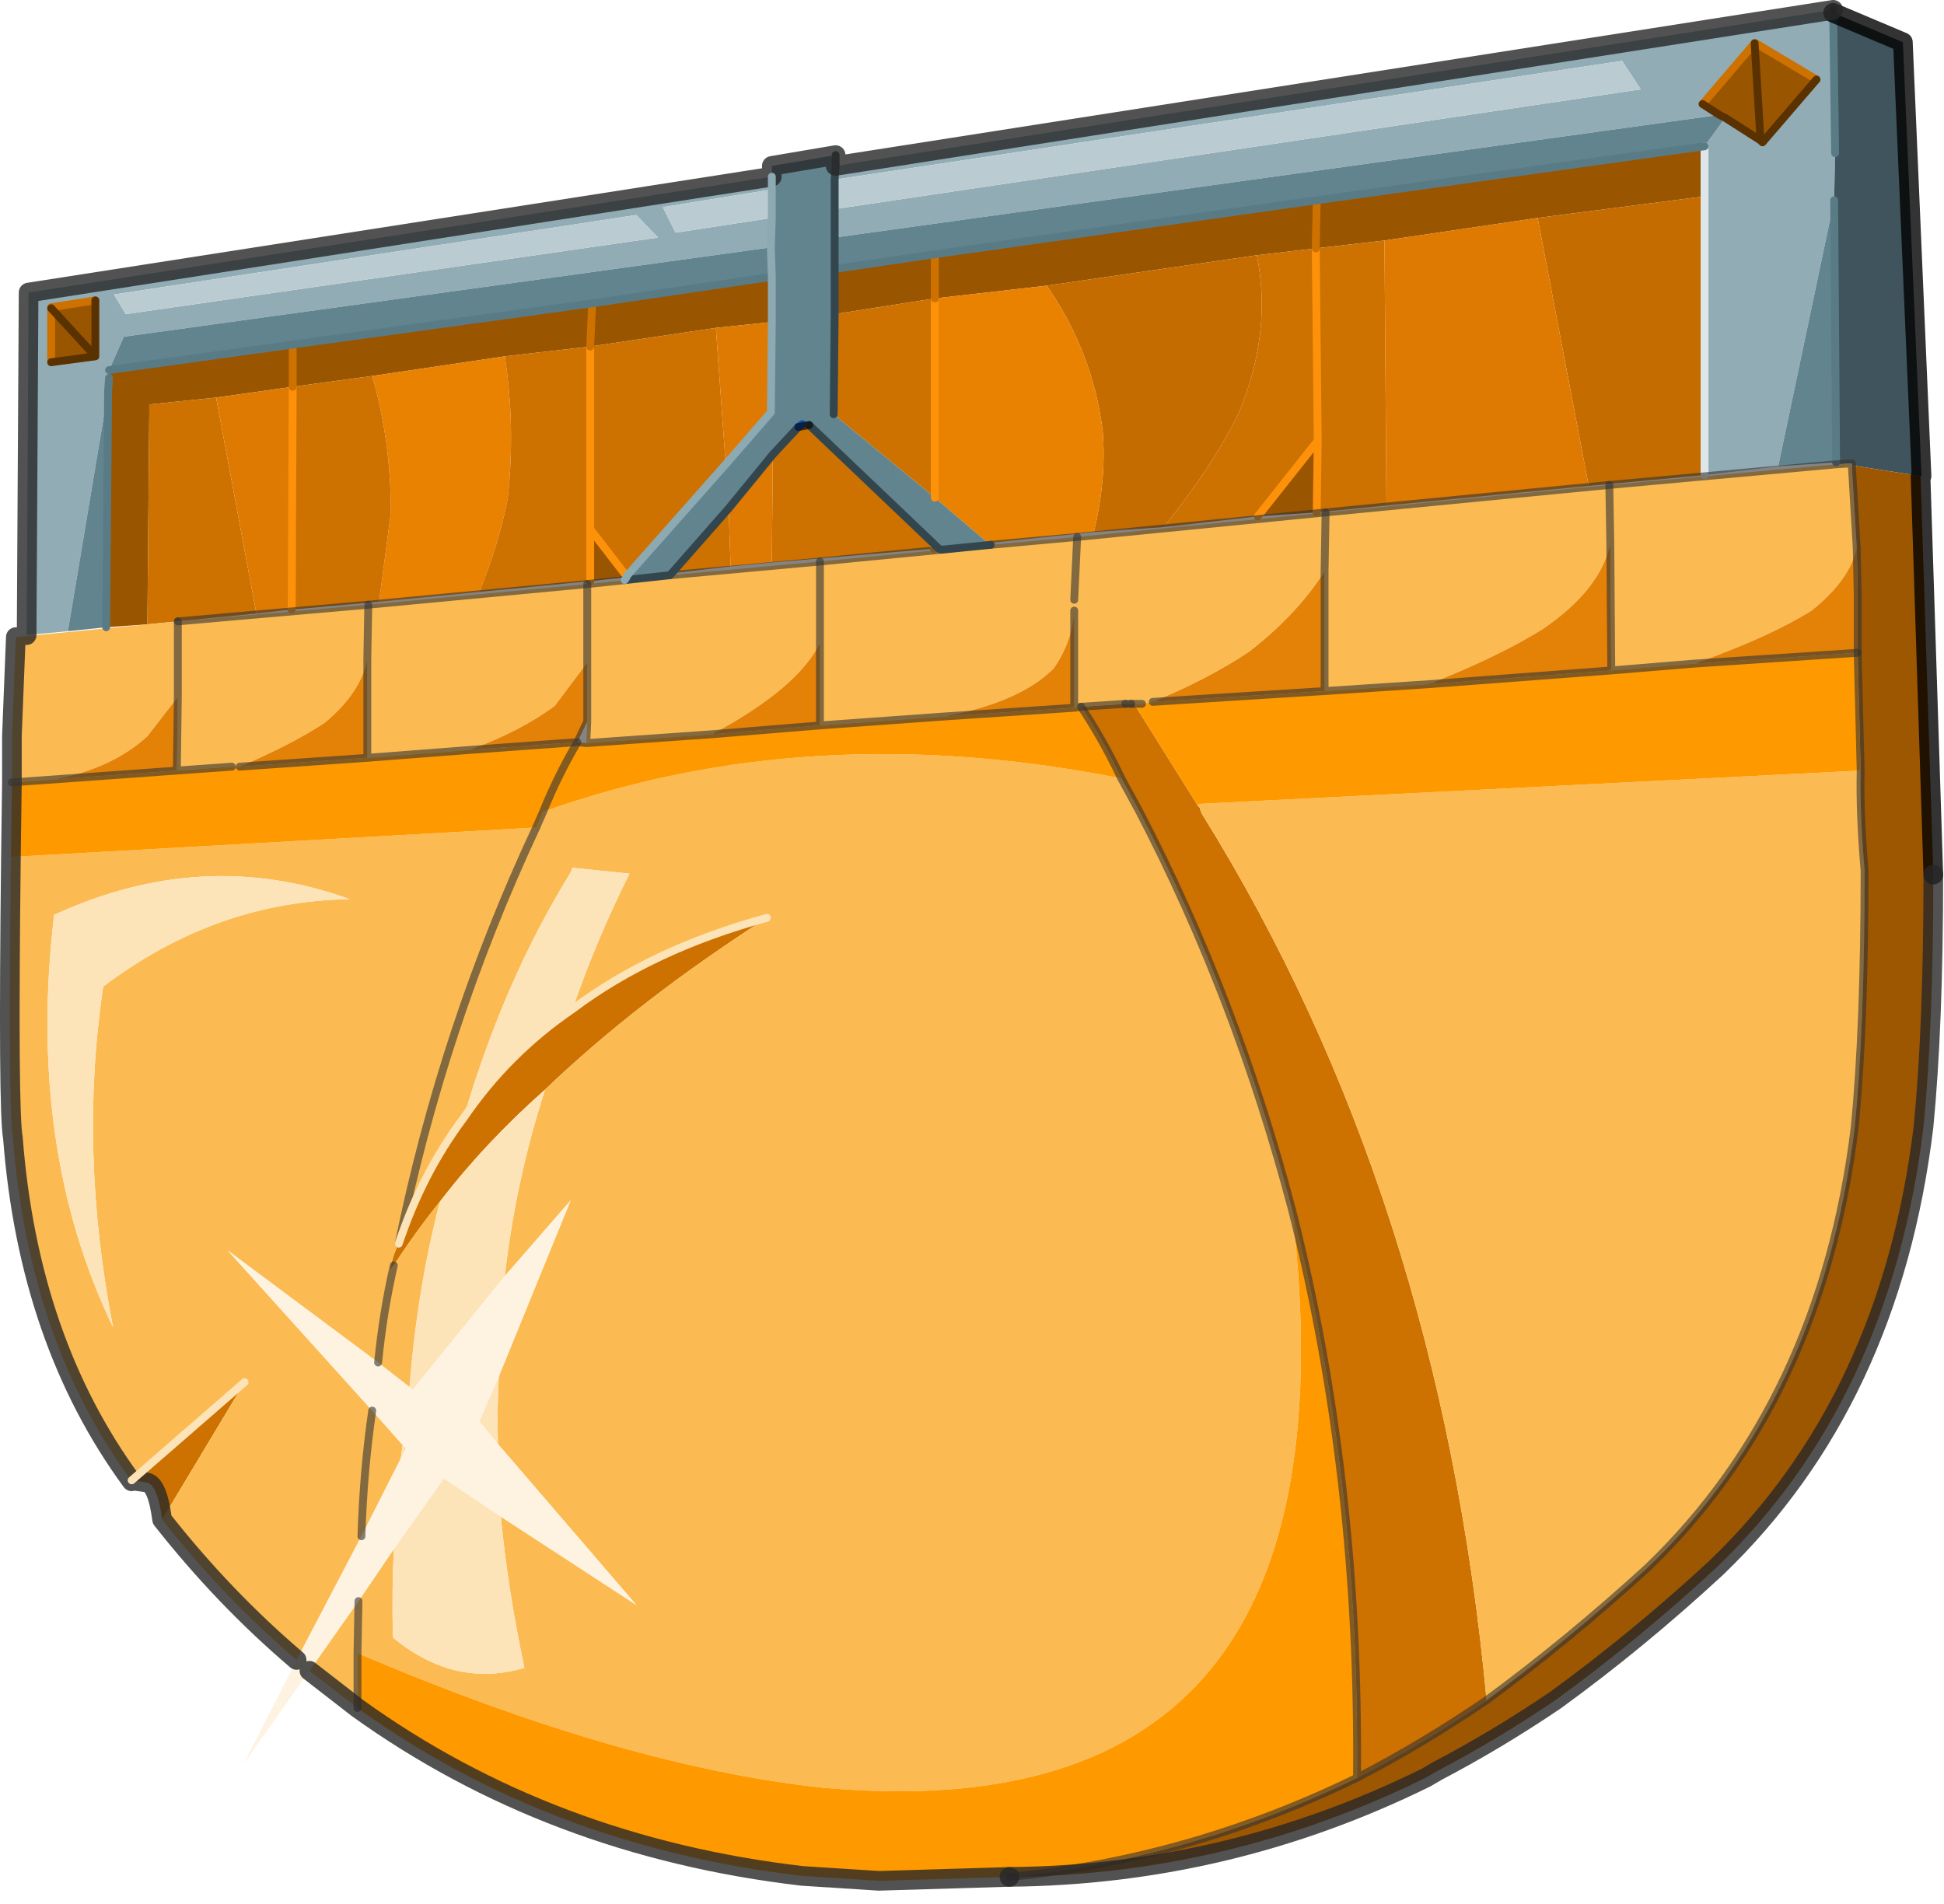<?xml version="1.0" encoding="UTF-8" standalone="no"?>
<!DOCTYPE svg PUBLIC "-//W3C//DTD SVG 1.1//EN" "http://www.w3.org/Graphics/SVG/1.1/DTD/svg11.dtd">
<svg width="100%" height="100%" viewBox="0 0 99 97" version="1.1" xmlns="http://www.w3.org/2000/svg" xmlns:xlink="http://www.w3.org/1999/xlink" xml:space="preserve" xmlns:serif="http://www.serif.com/" style="fill-rule:evenodd;clip-rule:evenodd;stroke-linecap:round;stroke-linejoin:round;">
    <g transform="matrix(1,0,0,1,-225.494,-151.8)">
        <g>
            <g id="shape0">
                <path d="M289.5,164.8L278.8,166.35L273.1,167L273.1,164.75L273.1,167L268,167.8L268,165.5L273.1,164.75L292.55,162L292.5,164.45L292.55,162L312.3,159.25L312.3,161.8L303.8,162.9L296,164.05L292.5,164.45L289.5,164.8M313.05,157.65L312.2,157.1L314.85,154L314.9,154L318,155.85L315.25,159.05L315.15,158.95L313.35,157.8L313.05,157.65M292.6,174.25L292.55,177.9L289.55,178.1L292.6,174.25M257.4,181.2L255.55,181.4L255.55,178.75L257.4,181.15L257.4,181.2M233,183.6L230.9,183.75L231,171.7L231.05,171.05L231.05,170.65L240.4,169.35L255.65,167.25L264.8,165.9L264.8,168.2L261.95,168.5L255.55,169.45L251.2,169.95L244.45,170.95L240.4,171.5L236.5,172.05L233.1,172.4L233,183.6M315.15,158.95L314.85,154L315.15,158.95M230.35,167.1L230.35,169.95L228.1,170.25L228.1,167.45L230.35,167.1M230.35,169.95L228.1,167.5L230.35,169.95M240.4,169.35L240.4,171.5L240.4,169.35M255.65,167.25L255.55,169.45L255.65,167.25" style="fill:#9a5501;"/>
                <path d="M278.8,166.35L289.5,164.8C290.033,167.433 289.717,170.133 288.55,172.9C287.617,174.767 286.35,176.683 284.75,178.65L281.2,178.9C281.633,177.1 281.783,175.383 281.65,173.75C281.317,171.083 280.367,168.617 278.8,166.35M312.3,161.8L312.3,176L306.4,176.55L303.8,162.9L312.3,161.8" style="fill:#c56c01;"/>
                <path d="M273.1,167L278.8,166.35C280.367,168.617 281.317,171.083 281.65,173.75C281.783,175.383 281.633,177.1 281.2,178.9L275.95,179.45L275.8,179.45L273.1,177.15L273.1,167M249.9,181.95L244.8,182.45L245.4,177.9C245.4,175.467 245.083,173.15 244.45,170.95L251.2,169.95C251.567,172.317 251.617,174.733 251.35,177.2C251.05,178.733 250.567,180.317 249.9,181.95M273.05,179.75L273.05,179.5L273.3,179.75L273.05,179.75" style="fill:#e98101;"/>
                <path d="M289.5,164.8L292.5,164.45L292.6,174.25L292.5,164.45L296,164.05L296.1,177.55L292.55,177.9L292.6,174.25L289.55,178.1L284.75,178.65C286.35,176.683 287.617,174.767 288.55,172.9C289.717,170.133 290.033,167.433 289.5,164.8M273.1,167L273.1,177.15L267.95,172.9L268,167.8L273.1,167M233.75,229.2C233.583,227.933 233.3,227.3 232.9,227.3L232.2,227.2L237.95,222.2L233.75,229.2M255.55,181.4L249.9,181.95C250.567,180.317 251.05,178.733 251.35,177.2C251.617,174.733 251.567,172.317 251.2,169.95L255.55,169.45L261.95,168.5L262.45,175.45L257.4,181.15L255.55,178.75L255.55,181.4M244.8,182.45L240.35,182.85L240.4,171.5L244.45,170.95C245.083,173.15 245.4,175.467 245.4,177.9L244.8,182.45M238.55,183.05L233,183.6L233.1,172.4L236.5,172.05L238.55,183.05M301.2,238.4C299,239.9 296.8,241.217 294.6,242.35C294.7,232.183 293.6,222.55 291.3,213.45C289.4,206.217 286.8,199.433 283.5,193.1L282.6,191.45C281.967,190.117 281.283,188.9 280.55,187.8L282.8,187.65L283.25,187.65L286.5,192.85L286.6,192.95L286.6,193L286.7,193.25C294.767,206.217 299.6,221.267 301.2,238.4M266.7,173.45L266.15,173.55L266.7,173.45L273.05,179.5L273.05,179.75L264.8,180.45L264.85,174.95L266.15,173.55L266.35,173.4L266.7,173.45M262.6,177.7L262.7,180.65L259.7,181L262.6,177.7M245.8,215.15C246.6,212.75 247.7,210.617 249.1,208.75C250.6,206.55 252.45,204.7 254.65,203.2C257.35,201.167 260.65,199.617 264.55,198.55C260.183,201.35 256.417,204.267 253.25,207.3C251.217,209.1 249.433,211 247.9,213C247.067,214.033 246.283,215.117 245.55,216.25L245.35,216.5C245.45,215.967 245.6,215.517 245.8,215.15M255.55,178.75L255.55,169.45L255.55,178.75" style="fill:#cd7101;"/>
                <path d="M268,162.45L309.05,156.35L308.1,154.9L268,160.95L268.05,160.25L318.85,152.3L318.85,152.45L318.95,159.6L318.9,162L316.05,175.55L312.3,176L312.3,159.25L313.35,157.8L315.15,158.95L315.25,159.05L318,155.85L314.9,154L314.85,154L312.2,157.1L313.05,157.65L268,163.9L268,162.45M228.95,183.95L226.85,184.15L226.95,166.7L264.8,160.8L264.8,161.45L259.25,162.35L259.9,163.65L264.8,162.9L264.75,164.4L231.8,168.95L231.05,170.65L231.05,171.05L231,171.7L228.95,183.95M231.9,167.8L259,163.9L257.9,162.75L231.3,166.8L231.9,167.8M228.1,170.25L230.35,169.95L230.35,167.1L228.1,167.45L228.1,170.25" style="fill:#91acb5;"/>
                <path d="M268,160.95L308.1,154.9L309.05,156.35L268,162.45L268,160.95M231.9,167.8L231.3,166.8L257.9,162.75L259,163.9L231.9,167.8M264.8,162.9L259.9,163.65L259.25,162.35L264.8,161.45L264.8,162.9" style="fill:#baccd1;"/>
                <path d="M292.55,162L273.1,164.75L268,165.5L268,167.8L267.95,172.9L273.1,177.15L275.8,179.45L275.95,179.55L273.45,179.8L273.3,179.75L273.05,179.5L266.7,173.45L266.35,173.4L266.15,173.55L264.85,174.95L262.6,177.7L259.7,181L259.6,181.1L257.3,181.35L257.4,181.2L257.4,181.15L262.45,175.45L264.75,172.8L264.8,168.2L264.8,165.9L255.65,167.25L240.4,169.35L231.05,170.65L231.8,168.95L264.75,164.4L264.8,165.9L264.75,164.4L264.8,162.9L264.8,160.25L268.05,159.7L268.05,160.25L268,160.95L268,163.9L313.05,157.65L313.35,157.8L312.3,159.25L292.55,162M316.05,175.55L318.9,162L319,175.35L316.05,175.55M230.9,183.75L228.95,183.95L231,171.7L230.9,183.75M268,163.9L268,165.5L268,163.9" style="fill:#61848f;"/>
                <path d="M296.1,177.55L296,164.05L303.8,162.9L306.4,176.55L296.1,177.55M240.35,182.85L238.55,183.05L236.5,172.05L240.4,171.5L240.35,182.85M264.8,168.2L264.75,172.8L262.45,175.45L261.95,168.5L264.8,168.2M264.85,174.95L264.8,180.45L262.7,180.65L262.6,177.7L264.85,174.95" style="fill:#de7a01;"/>
                <path d="M318.9,162L318.95,159.6L318.85,152.45L322.4,153.95L323.35,176.05L323.3,176.05L319.8,175.5L319.8,175.4L319,175.45L319,175.35L318.9,162" style="fill:#3f545c;"/>
                <path d="M243.7,238.8L241.25,236.9L243.75,233.35L245.55,230.7C245.483,232.033 245.467,233.517 245.5,235.15L245.55,235.25C247.65,236.95 249.867,237.45 252.2,236.75C251.633,234.083 251.233,231.517 251,229.05L257.9,233.55L250.85,225.35C250.817,224.083 250.833,222.933 250.9,221.9L254.55,212.95L251.2,216.8C251.567,213.567 252.25,210.4 253.25,207.3C256.417,204.267 260.183,201.35 264.55,198.55C260.65,199.617 257.35,201.167 254.65,203.2C255.45,200.867 256.417,198.567 257.55,196.3L254.65,196L254.55,196.25C252.283,199.917 250.467,204.083 249.1,208.75C247.7,210.617 246.6,212.75 245.8,215.15C247.3,207.783 249.633,200.717 252.8,193.95C249.633,200.717 247.3,207.783 245.8,215.15C245.6,215.517 245.45,215.967 245.35,216.5L245.55,216.25C246.283,215.117 247.067,214.033 247.9,213C247.133,215.933 246.617,219.083 246.35,222.45L244.75,221.2C244.917,219.5 245.183,217.85 245.55,216.25C245.183,217.85 244.917,219.5 244.75,221.2L237.1,215.5L244.45,223.65L246,225.4L245.9,226.1L243.9,230.05L240.6,236.35C238.133,234.25 235.85,231.867 233.75,229.2L237.95,222.2L232.2,227.2L232.2,227.25C228.7,222.483 226.683,216.65 226.15,209.75C225.983,208.883 225.95,204.117 226.05,195.45L252.8,193.95L253.15,193.15C262.217,189.917 272.033,189.35 282.6,191.45L283.5,193.1C286.8,199.433 289.4,206.217 291.3,213.45C293.8,234.75 285.817,244.55 267.35,242.85C260.55,242.117 252.667,239.833 243.7,236L243.75,233.35L243.7,236L243.7,238.8M226.1,191.65L226.1,189.3L226.3,184.25L234.55,183.45L244.25,182.6L255.4,181.55L257.3,181.35L259.6,181.1L267.25,180.4L273.45,179.8L275.95,179.55L280.35,179.15L293,177.9L307.45,176.5L319,175.45L319.8,175.4L319.8,175.5L320.05,179.7C319.817,180.8 319.05,181.867 317.75,182.9C316.317,183.8 314.333,184.7 311.8,185.6L307.55,185.95L307.5,179.45C307.2,181.017 306.05,182.483 304.05,183.85C302.55,184.783 300.617,185.717 298.25,186.65L292.95,187L292.95,180.9C292.017,182.367 290.733,183.733 289.1,185C287.7,185.933 286.067,186.783 284.2,187.55L283.65,187.65L282.8,187.65L280.55,187.8L280.2,187.85L280.2,182.9C280.133,183.967 279.783,184.95 279.15,185.85C277.983,187.017 276.1,187.833 273.5,188.3L267.25,188.75L267.25,184.55C266.917,185.25 266.317,185.983 265.45,186.75C264.483,187.583 263.25,188.4 261.75,189.2L255.35,189.65L255.4,188.55L255.4,185.55L253.75,187.75C252.583,188.617 251.133,189.367 249.4,190L244.2,190.4L244.2,185.35C244,186.483 243.283,187.567 242.05,188.6C240.95,189.333 239.5,190.083 237.7,190.85L237.3,190.85L234.5,191.05L234.55,187.3L234.55,183.45L234.55,187.3L233,189.3C231.8,190.4 230.217,191.133 228.25,191.5L226.1,191.65M320.25,191.05C320.217,192.517 320.283,194.217 320.45,196.15C320.45,201.417 320.283,205.767 319.95,209.2C318.817,218.5 315.3,225.983 309.4,231.65C306.7,234.117 303.967,236.367 301.2,238.4C299.6,221.267 294.767,206.217 286.7,193.25L286.6,193L286.6,192.95L286.5,192.85L286.5,192.75L320.25,191.05M293,177.9L292.95,180.9L293,177.9M267.25,180.4L267.25,184.55L267.25,180.4M255.4,181.55L255.4,185.55L255.4,181.55M244.25,182.6L244.2,185.35L244.25,182.6M243.3,197.6C238.333,195.8 233.317,196.067 228.25,198.4C227.317,206.3 228.317,213.3 231.25,219.4C230.083,213.4 229.917,207.617 230.75,202.05C234.583,199.15 238.767,197.667 243.3,197.6M243.9,230.05C243.967,227.85 244.15,225.717 244.45,223.65C244.15,225.717 243.967,227.85 243.9,230.05M307.45,176.5L307.5,179.45L307.45,176.5M280.2,182.35L280.35,179.15L280.2,182.35" style="fill:#fbbb52;"/>
                <path d="M323.3,176.05L323.95,196.35C323.95,201.517 323.783,205.8 323.45,209.2C322.317,218.5 318.8,225.983 312.9,231.65C310.233,234.117 307.5,236.367 304.7,238.4C302.733,239.733 300.733,240.933 298.7,242C298.467,242.133 298.267,242.25 298.1,242.35C291.4,245.65 284.333,247.333 276.9,247.4C283.033,246.8 288.933,245.117 294.6,242.35C296.8,241.217 299,239.9 301.2,238.4C303.967,236.367 306.7,234.117 309.4,231.65C315.3,225.983 318.817,218.5 319.95,209.2C320.283,205.767 320.45,201.417 320.45,196.15C320.283,194.217 320.217,192.517 320.25,191.05L320.1,185.05L320.1,182.05L320.05,179.7L319.8,175.5L323.3,176.05" style="fill:#9e5701;"/>
                <path d="M320.05,179.7L320.1,182.05L320.1,185.05L311.8,185.6C314.333,184.7 316.317,183.8 317.75,182.9C319.05,181.867 319.817,180.8 320.05,179.7M267.25,184.55L267.25,188.75L261.75,189.2C263.25,188.4 264.483,187.583 265.45,186.75C266.317,185.983 266.917,185.25 267.25,184.55M273.5,188.3C276.1,187.833 277.983,187.017 279.15,185.85C279.783,184.95 280.133,183.967 280.2,182.9L280.2,187.85L273.5,188.3M284.2,187.55C286.067,186.783 287.7,185.933 289.1,185C290.733,183.733 292.017,182.367 292.95,180.9L292.95,187L284.2,187.55M255.4,185.55L255.4,188.55L254.9,189.6L249.4,190C251.133,189.367 252.583,188.617 253.75,187.75L255.4,185.55M237.7,190.85C239.5,190.083 240.95,189.333 242.05,188.6C243.283,187.567 244,186.483 244.2,185.35L244.2,190.4L237.7,190.85M228.25,191.5C230.217,191.133 231.8,190.4 233,189.3L234.55,187.3L234.5,191.05L228.25,191.5M307.5,179.45L307.55,185.95L298.25,186.65C300.617,185.717 302.55,184.783 304.05,183.85C306.05,182.483 307.2,181.017 307.5,179.45" style="fill:#e48107;"/>
                <path d="M276.9,247.4L270.25,247.6L266.35,247.35C257.783,246.35 250.233,243.5 243.7,238.8L243.7,236C252.667,239.833 260.55,242.117 267.35,242.85C285.817,244.55 293.8,234.75 291.3,213.45C293.6,222.55 294.7,232.183 294.6,242.35C288.933,245.117 283.033,246.8 276.9,247.4M226.05,195.45L226.1,191.65L228.25,191.5L234.5,191.05L237.3,190.85L237.7,190.85L244.2,190.4L249.4,190L254.9,189.6L255.35,189.65L261.75,189.2L267.25,188.75L273.5,188.3L280.2,187.85L280.55,187.8C281.283,188.9 281.967,190.117 282.6,191.45C272.033,189.35 262.217,189.917 253.15,193.15L252.8,193.95L226.05,195.45M320.1,185.05L320.25,191.05L286.5,192.75L286.5,192.85L283.25,187.65L283.65,187.65L284.2,187.55L292.95,187L298.25,186.65L307.55,185.95L311.8,185.6L320.1,185.05M253.15,193.15C253.65,191.917 254.233,190.733 254.9,189.6C254.233,190.733 253.65,191.917 253.15,193.15" style="fill:#f90;"/>
                <path d="M249.1,208.75C250.467,204.083 252.283,199.917 254.55,196.25L254.65,196L257.55,196.3C256.417,198.567 255.45,200.867 254.65,203.2C252.45,204.7 250.6,206.55 249.1,208.75M253.25,207.3C252.25,210.4 251.567,213.567 251.2,216.8L246.5,222.6L246.35,222.45C246.617,219.083 247.133,215.933 247.9,213C249.433,211 251.217,209.1 253.25,207.3M250.9,221.9C250.833,222.933 250.817,224.083 250.85,225.35L249.9,224.2L250.9,221.9M251,229.05C251.233,231.517 251.633,234.083 252.2,236.75C249.867,237.45 247.65,236.95 245.55,235.25L245.5,235.15C245.467,233.517 245.483,232.033 245.55,230.7L248.1,227.1L251,229.05M243.3,197.6C238.767,197.667 234.583,199.15 230.75,202.05C229.917,207.617 230.083,213.4 231.25,219.4C228.317,213.3 227.317,206.3 228.25,198.4C233.317,196.067 238.333,195.8 243.3,197.6M246,225.4L246.2,225.55L245.9,226.1L246,225.4" style="fill:#fde3b8;"/>
                <path d="M241.25,236.9L237.9,241.65L240.6,236.35L243.9,230.05L245.9,226.1L246.2,225.55L246,225.4L244.45,223.65L237.1,215.5L244.75,221.2L246.35,222.45L246.5,222.6L251.2,216.8L254.55,212.95L250.9,221.9L249.9,224.2L250.85,225.35L257.9,233.55L251,229.05L248.1,227.1L245.55,230.7L243.75,233.35L241.25,236.9" style="fill:#fef3e0;"/>
                <path d="M273.1,167L273.1,177.15M292.5,164.45L292.6,174.25L292.55,177.9M273.05,179.75L273.05,179.5M257.4,181.15L255.55,178.75L255.55,181.4M289.55,178.1L292.6,174.25M255.55,169.45L255.55,178.75M240.4,171.5L240.35,182.85" style="fill:none;fill-rule:nonzero;stroke:#fe910a;stroke-width:0.4px;"/>
                <path d="M292.5,164.45L292.55,162M273.1,164.75L273.1,167M312.2,157.1L314.85,154L314.9,154L318,155.85M228.1,170.25L228.1,167.45L230.35,167.1M240.4,171.5L240.4,169.35M255.55,169.45L255.65,167.25" style="fill:none;fill-rule:nonzero;stroke:#cd7101;stroke-width:0.4px;"/>
                <path d="M312.3,159.25L312.3,176" style="fill:none;fill-rule:nonzero;stroke:#dde6e8;stroke-width:0.4px;"/>
                <path d="M313.05,157.65L312.2,157.1M318,155.85L315.25,159.05L315.15,158.95L313.35,157.8L313.05,157.65M314.85,154L315.15,158.95M230.35,167.1L230.35,169.95L228.1,170.25M228.1,167.5L230.35,169.95" style="fill:none;fill-rule:nonzero;stroke:#5a3201;stroke-width:0.4px;"/>
                <path d="M292.55,162L273.1,164.75L268,165.5M318.95,159.6L318.85,152.45L318.85,152.3M292.55,162L312.3,159.25M319,175.35L318.9,162M231.05,171.05L231,171.7L230.9,183.75M231.05,170.65L240.4,169.35L255.65,167.25L264.8,165.9" style="fill:none;fill-rule:nonzero;stroke:#597b86;stroke-width:0.4px;"/>
                <path d="M318.85,152.45L322.4,153.95L323.35,176.05L323.3,176.05L323.95,196.35" style="fill:none;fill-rule:nonzero;stroke:#000;stroke-opacity:0.8;stroke-width:1px;"/>
                <path d="M234.55,183.45L244.25,182.6L255.4,181.55L257.3,181.35M319,175.45L319.8,175.4L319.8,175.5L320.05,179.7L320.1,182.05L320.1,185.05L320.25,191.05C320.217,192.517 320.283,194.217 320.45,196.15C320.45,201.417 320.283,205.767 319.95,209.2C318.817,218.5 315.3,225.983 309.4,231.65C306.7,234.117 303.967,236.367 301.2,238.4C299,239.9 296.8,241.217 294.6,242.35C288.933,245.117 283.033,246.8 276.9,247.4M275.95,179.55L280.35,179.15L293,177.9L307.45,176.5L319,175.45M259.6,181.1L267.25,180.4L273.45,179.8M282.8,187.65L283.1,187.65M254.9,189.6C254.233,190.733 253.65,191.917 253.15,193.15L252.8,193.95C249.633,200.717 247.3,207.783 245.8,215.15M282.6,191.45C281.967,190.117 281.283,188.9 280.55,187.8M243.75,233.35L243.7,236L243.7,238.8M291.3,213.45C289.4,206.217 286.8,199.433 283.5,193.1L282.6,191.45M245.55,216.25C245.183,217.85 244.917,219.5 244.75,221.2M244.45,223.65C244.15,225.717 243.967,227.85 243.9,230.05M291.3,213.45C293.6,222.55 294.7,232.183 294.6,242.35" style="fill:none;fill-rule:nonzero;stroke:#333;stroke-opacity:0.6;stroke-width:0.4px;"/>
                <path d="M268,162.45L268,167.8L267.95,172.9M268.05,160.25L268,160.95L268,162.45M268.05,159.7L268.05,160.25M266.15,173.55L264.85,174.95L262.6,177.7L259.7,181L259.6,181.1L257.3,181.35M273.05,179.5L266.7,173.45M273.45,179.8L273.3,179.75L273.05,179.5M273.45,179.8L275.95,179.55" style="fill:none;fill-rule:nonzero;stroke:#33464d;stroke-width:0.4px;"/>
                <path d="M318.85,152.3L268.05,160.25M276.9,247.4L270.25,247.6L266.35,247.35C257.783,246.35 250.233,243.5 243.7,238.8L241.25,236.9M240.6,236.35C238.133,234.25 235.85,231.867 233.75,229.2C233.583,227.933 233.3,227.3 232.9,227.3L232.2,227.2L232.2,227.25C228.7,222.483 226.683,216.65 226.15,209.75C225.983,208.883 225.95,204.117 226.05,195.45L226.1,191.65L226.1,189.3L226.3,184.25M226.85,184.15L226.95,166.7L264.8,160.8L264.8,160.25L268.05,159.7" style="fill:none;fill-rule:nonzero;stroke:#272727;stroke-opacity:0.8;stroke-width:1px;"/>
                <path d="M257.3,181.35L257.4,181.2L257.4,181.15L262.45,175.45L264.75,172.8L264.8,168.2L264.8,165.9L264.75,164.4L264.8,162.9L264.8,160.8" style="fill:none;fill-rule:nonzero;stroke:#8da9b1;stroke-width:0.4px;"/>
                <path d="M266.35,173.4L266.15,173.55" style="fill:none;fill-rule:nonzero;stroke:#164ea9;stroke-width:0.4px;"/>
                <path d="M266.15,173.55L266.7,173.45" style="fill:none;fill-rule:nonzero;stroke:#000;stroke-opacity:0.6;stroke-width:0.4px;"/>
                <path d="M267.25,184.55L267.25,188.75L273.5,188.3L280.2,187.85L280.55,187.8L282.8,187.65M280.2,182.9L280.2,187.85M283.1,187.65L283.65,187.65M292.95,180.9L293,177.9M267.25,184.55L267.25,180.4M261.75,189.2L267.25,188.75M255.4,185.55L255.4,188.55L255.35,189.65L261.75,189.2M254.9,189.6L255.35,189.65M255.4,188.55L254.9,189.6L249.4,190L244.2,190.4L244.2,185.35L244.25,182.6M255.4,185.55L255.4,181.55M237.7,190.85L244.2,190.4M234.55,187.3L234.55,183.45M234.55,187.3L234.5,191.05L237.3,190.85M226.1,191.65L228.25,191.5L234.5,191.05M307.55,185.95L311.8,185.6L320.1,185.05M307.5,179.45L307.55,185.95L298.25,186.65L292.95,187L284.2,187.55M307.5,179.45L307.45,176.5M292.95,180.9L292.95,187M280.35,179.15L280.2,182.35" style="fill:none;fill-rule:nonzero;stroke:#333;stroke-opacity:0.6;stroke-width:0.4px;"/>
                <path d="M245.8,215.15C246.6,212.75 247.7,210.617 249.1,208.75C250.6,206.55 252.45,204.7 254.65,203.2C257.35,201.167 260.65,199.617 264.55,198.55M232.2,227.2L237.95,222.2" style="fill:none;fill-rule:nonzero;stroke:#fde3b8;stroke-width:0.4px;"/>
                <path d="M323.95,196.35C323.95,201.517 323.783,205.8 323.45,209.2C322.317,218.5 318.8,225.983 312.9,231.65C310.233,234.117 307.5,236.367 304.7,238.4C302.733,239.733 300.733,240.933 298.7,242C298.467,242.133 298.267,242.25 298.1,242.35C291.4,245.65 284.333,247.333 276.9,247.4" style="fill:none;fill-rule:nonzero;stroke:#272727;stroke-opacity:0.8;stroke-width:1px;"/>
            </g>
        </g>
    </g>
</svg>
